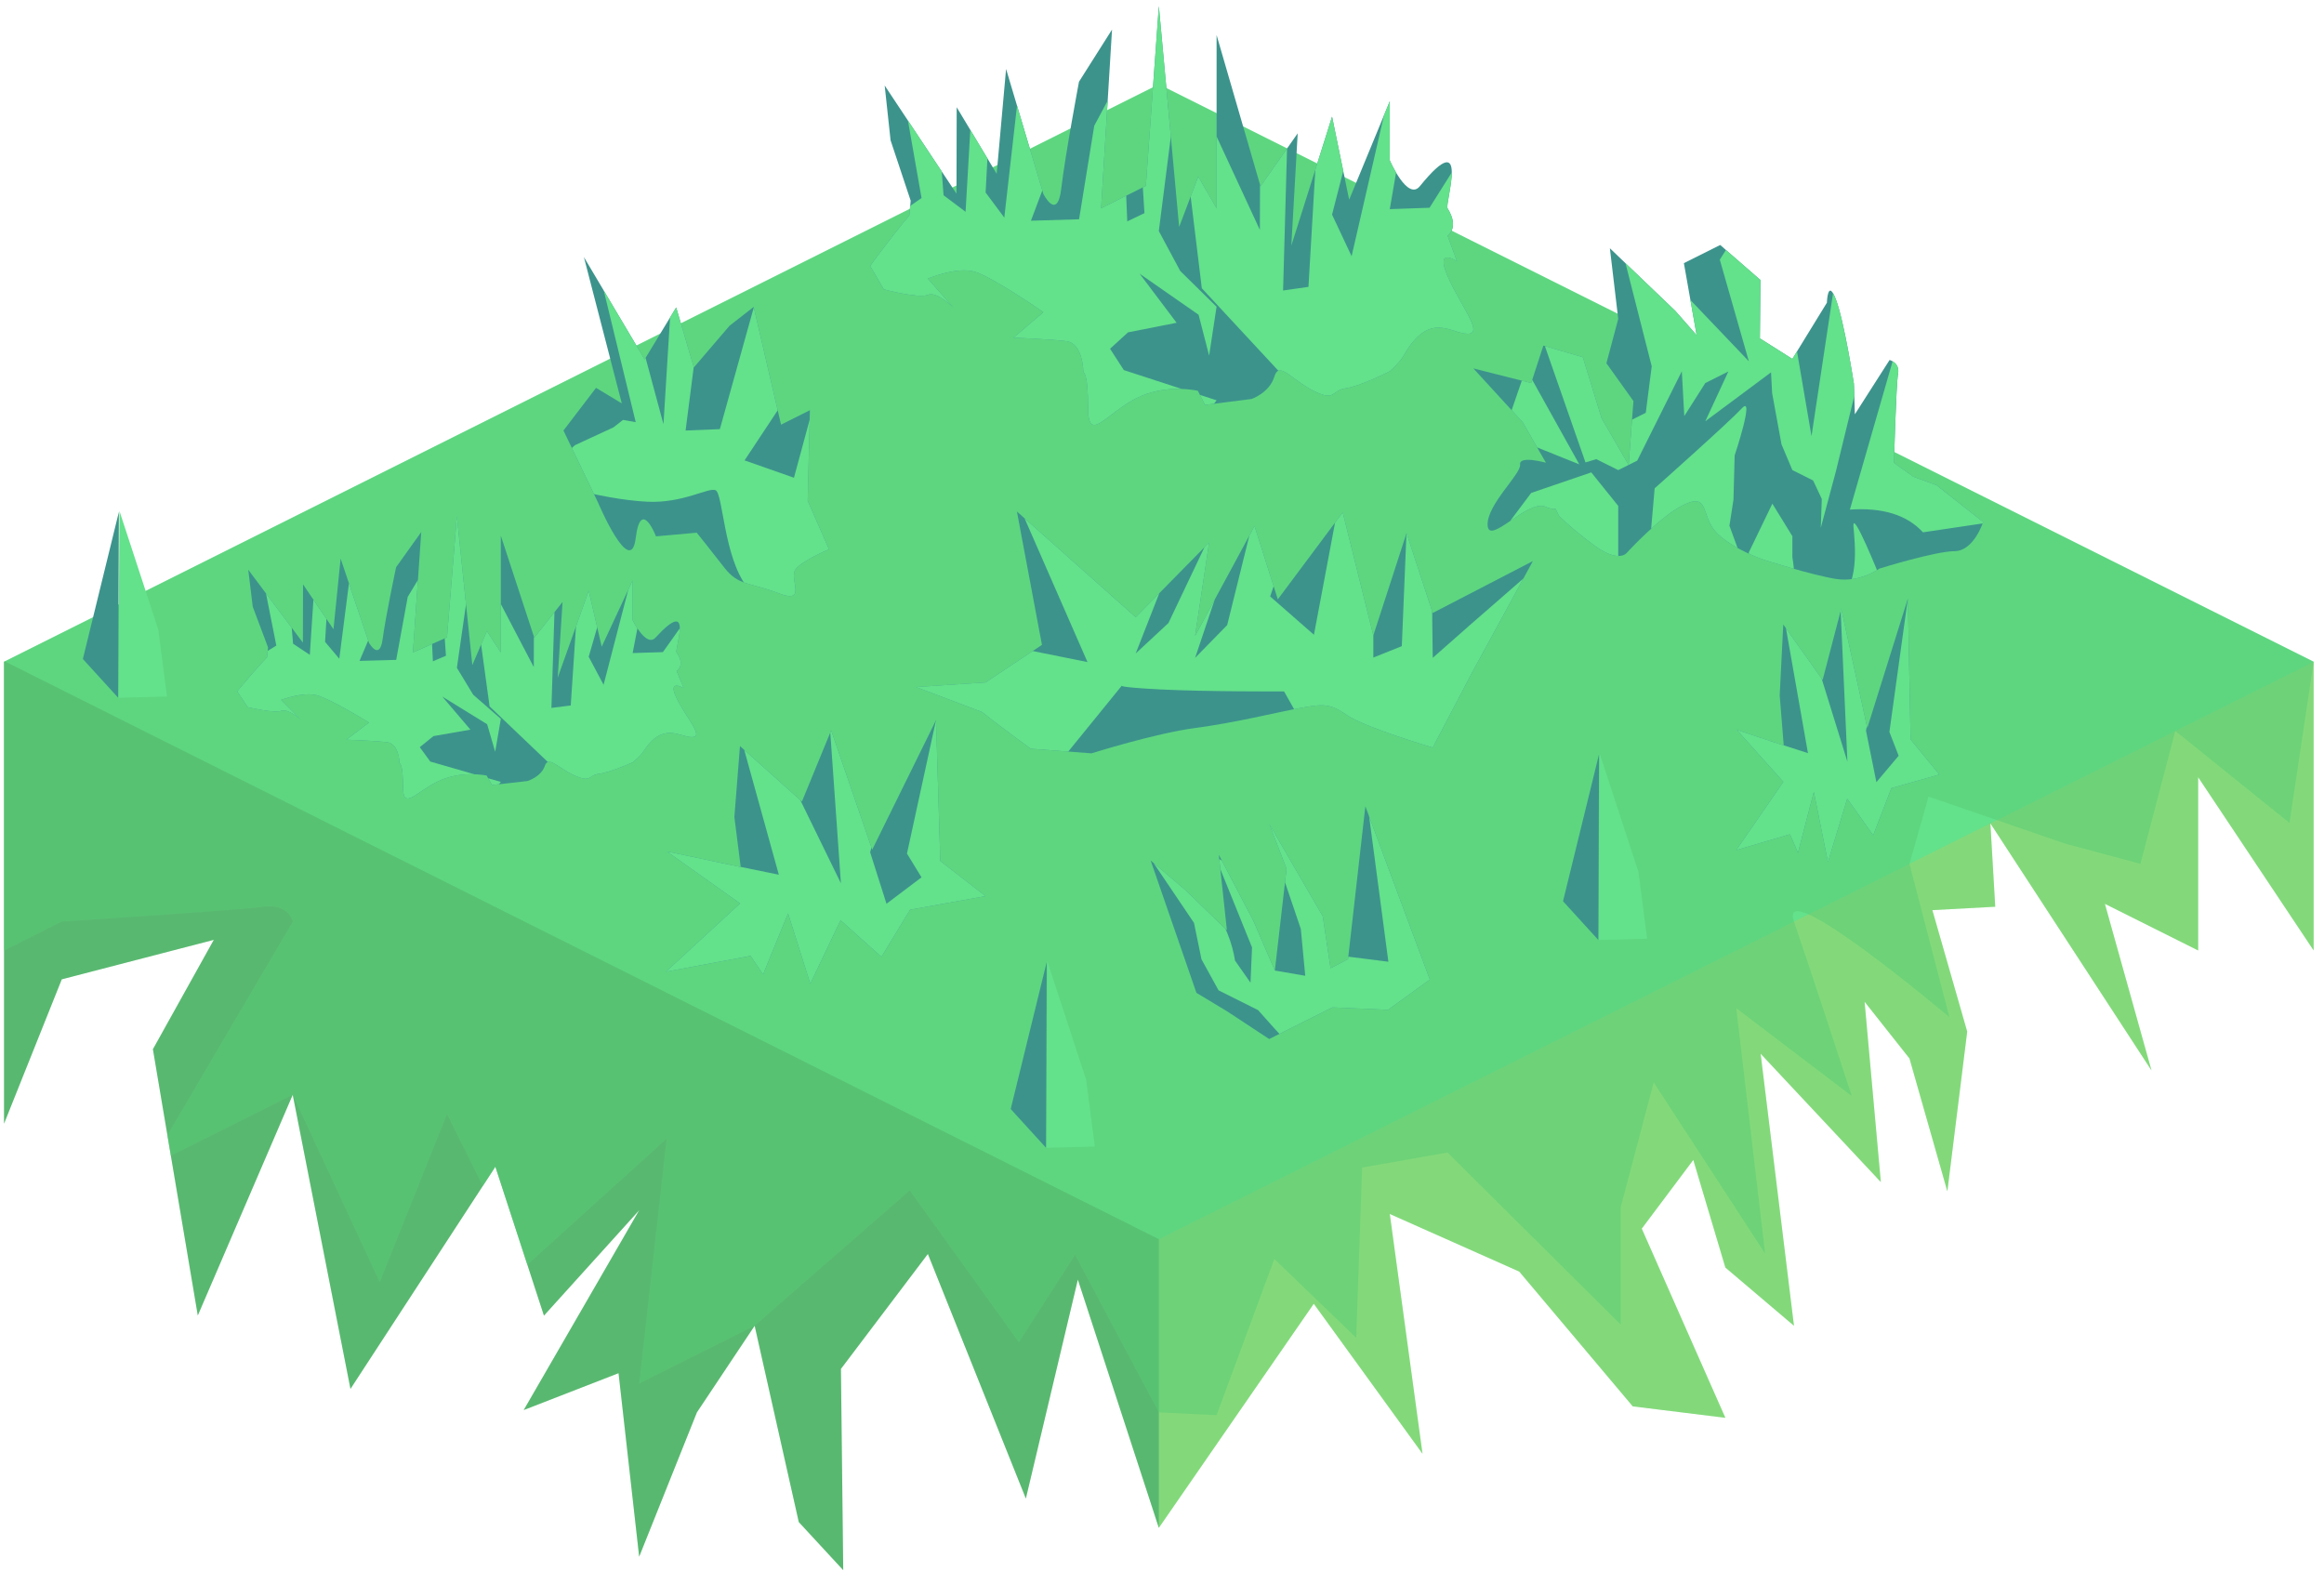 <?xml version="1.0" encoding="UTF-8" standalone="no"?><!DOCTYPE svg PUBLIC "-//W3C//DTD SVG 1.1//EN" "http://www.w3.org/Graphics/SVG/1.1/DTD/svg11.dtd"><svg width="100%" height="100%" viewBox="0 0 216 146" version="1.1" xmlns="http://www.w3.org/2000/svg" xmlns:xlink="http://www.w3.org/1999/xlink" xml:space="preserve" xmlns:serif="http://www.serif.com/" style="fill-rule:evenodd;clip-rule:evenodd;stroke-linejoin:round;stroke-miterlimit:1.414;"><g id="GrassBlank02"><path d="M215.037,61.507l0,26.833l-10.733,-16.1l0,16.1l-8.67,-4.335l4.333,15.489l-14.975,-22.964l0.451,7.746l-5.843,0.316l3.238,11.289l-1.845,14.848l-3.521,-12.352l-4.171,-5.269l1.51,16.757l-11.172,-11.926l3.099,25.284l-6.377,-5.412l-2.981,-10.001l-4.789,6.387l7.77,17.581l-8.606,-1.064l-10.553,-12.528l-12.03,-5.352l3.041,22.285l-10.106,-13.942l-14.401,20.829l-7.526,-23.07l-4.833,20.348l-9.107,-22.734l-8.081,10.682l0.214,18.707l-4.131,-4.471l-4.102,-18.245l-5.366,8.049l-5.367,13.417l-1.917,-17.058l-8.816,3.427l6.34,-10.968l4.393,-7.601l-8.851,9.793l-4.514,-13.843l-13.468,20.654l-5.366,-27.337l-8.824,20.512l-4.172,-24.747l5.66,-10.166l-14.13,3.668l-5.367,13.417l0,-42.933l107.331,-53.666l107.331,53.666Z" style="fill:#64e18b;"/><clipPath id="_clip1"><path d="M215.037,61.507l0,26.833l-10.733,-16.1l0,16.1l-8.67,-4.335l4.333,15.489l-14.975,-22.964l0.451,7.746l-5.843,0.316l3.238,11.289l-1.845,14.848l-3.521,-12.352l-4.171,-5.269l1.51,16.757l-11.172,-11.926l3.099,25.284l-6.377,-5.412l-2.981,-10.001l-4.789,6.387l7.77,17.581l-8.606,-1.064l-10.553,-12.528l-12.03,-5.352l3.041,22.285l-10.106,-13.942l-14.401,20.829l-7.526,-23.07l-4.833,20.348l-9.107,-22.734l-8.081,10.682l0.214,18.707l-4.131,-4.471l-4.102,-18.245l-5.366,8.049l-5.367,13.417l-1.917,-17.058l-8.816,3.427l6.34,-10.968l4.393,-7.601l-8.851,9.793l-4.514,-13.843l-13.468,20.654l-5.366,-27.337l-8.824,20.512l-4.172,-24.747l5.66,-10.166l-14.13,3.668l-5.367,13.417l0,-42.933l107.331,-53.666l107.331,53.666Z"/></clipPath><g clip-path="url(#_clip1)"><path d="M107.706,115.173l0,45.683l-72.924,-1.647l-34.407,-47.118l0,-50.655l107.331,53.737Z" style="fill:#311807;fill-opacity:0.2;"/><path d="M215.037,115.173l0,-53.666l-107.331,53.666l0,53.665l107.331,-53.665Z" style="fill:#febc3b;fill-opacity:0.2;"/><path d="M215.037,61.507l-2.246,14.977l-10.612,-8.547l-3.241,12.353l-6.985,-1.874l-12.71,-4.378l-1.771,6.252l3.708,14.246c0,0 -16.03,-13.515 -14.442,-8.879c1.589,4.636 5.367,16.208 5.367,16.208l-10.733,-8.159l2.682,22.808l-10.352,-15.909l-3.063,11.571l0,10.942l-16.1,-15.995l-7.94,1.396l-0.548,15.826l-7.612,-7.329l-5.366,14.518l-5.367,-0.262l-7.789,-14.628l-5.22,8.124l-10.143,-14.119l-14.414,12.574l-10.733,5.366l2.547,-22.74l-13.28,12.007l-7.128,-14.297l-6.253,15.621l-8.085,-17.424l-13.381,6.691l13.381,-22.79c0,0 -0.374,-1.702 -2.748,-1.374c-2.373,0.328 -18.718,1.374 -18.718,1.374l-5.367,2.683l-0.071,-26.869l107.331,-53.665l107.402,53.701Z" style="fill:#58cc76;fill-opacity:0.5;"/></g><g><path d="M168.583,73.597l1.313,6.538l1.789,-5.901l2.415,3.402l1.694,-4.383l4.459,-1.265l-2.675,-3.262l-0.255,-13.092l-3.769,12.032l-2.424,-11.087l-1.728,6.618l-3.66,-5.156l-0.331,6.595l0.375,4.647l-4.36,-1.445l4.321,4.828l-4.375,6.345l4.996,-1.467l0.74,1.725l1.475,-5.672" style="fill:#3c938c;"/><clipPath id="_clip2"><path d="M168.583,73.597l1.313,6.538l1.789,-5.901l2.415,3.402l1.694,-4.383l4.459,-1.265l-2.675,-3.262l-0.255,-13.092l-3.769,12.032l-2.424,-11.087l-1.728,6.618l-3.66,-5.156l-0.331,6.595l0.375,4.647l-4.36,-1.445l4.321,4.828l-4.375,6.345l4.996,-1.467l0.74,1.725l1.475,-5.672"/></clipPath><g clip-path="url(#_clip2)"><path d="M177.323,55.634l-1.716,12.399l0.859,2.21l-2.068,2.456l-0.967,-4.789l1.31,-7.098l-2.891,-5.153l-0.847,-0.518l0.702,15.655l-2.408,-7.762l-0.908,-5.437l-2.537,0l2.185,12.401l-3.523,-1.131l-2.575,-5.411l-2.152,1.692l1.734,3.069l-0.238,14.207l5.326,-2.552l1.897,3.509l1.776,-1.901l0.609,-2.23l5.376,-1.138l4.771,-6.292l-2.738,-12.75l-0.977,-3.436" style="fill:#64e18b;"/></g><path d="M73.245,84.898l2.066,6.538l2.815,-5.901l3.8,3.402l2.664,-4.383l7.017,-1.265l-4.21,-3.262l-0.4,-13.092l-5.931,12.033l-3.813,-11.087l-2.719,6.617l-5.758,-5.156l-0.521,6.595l0.591,4.647l-6.86,-1.445l6.797,4.828l-6.883,6.345l7.861,-1.467l1.164,1.725l2.32,-5.672" style="fill:#3c938c;"/><clipPath id="_clip3"><path d="M73.245,84.898l2.066,6.538l2.815,-5.901l3.8,3.402l2.664,-4.383l7.017,-1.265l-4.21,-3.262l-0.4,-13.092l-5.931,12.033l-3.813,-11.087l-2.719,6.617l-5.758,-5.156l-0.521,6.595l0.591,4.647l-6.86,-1.445l6.797,4.828l-6.883,6.345l7.861,-1.467l1.164,1.725l2.32,-5.672"/></clipPath><g clip-path="url(#_clip3)"><path d="M86.997,66.935l-2.7,12.399l1.35,2.21l-3.253,2.456l-1.521,-4.788l2.062,-7.098l-4.549,-5.154l-1.333,-0.518l1.105,15.655l-3.789,-7.762l-1.429,-5.437l-3.991,0l3.438,12.401l-5.543,-1.131l-4.051,-5.411l-3.386,1.693l2.728,3.068l-0.375,14.208l8.38,-2.553l2.984,3.509l2.794,-1.901l0.959,-2.23l8.458,-1.138l7.506,-6.292l-4.308,-12.75l-1.536,-3.436" style="fill:#64e18b;"/></g><path d="M55.397,36.048l2.396,1.446l-3.522,-13.597l5.644,9.509l2.932,-4.832l1.644,5.573l3.317,-3.873l2.242,-1.748l2.543,10.944l2.683,-1.343l-0.205,8.401l1.98,4.529c0,0 -2.464,1.014 -3.112,1.868c-0.648,0.855 1.151,3.263 -1.558,2.221c-2.709,-1.041 -3.738,-0.681 -5.063,-2.391c-1.324,-1.709 -2.564,-3.245 -2.564,-3.245l-3.787,0.34c0,0 -1.409,-3.654 -1.883,0.169c-0.474,3.823 -3.505,-3.317 -3.505,-3.317l-3.21,-6.688l3.028,-3.966Z" style="fill:#3c938c;"/><clipPath id="_clip4"><path d="M55.397,36.048l2.396,1.446l-3.522,-13.597l5.644,9.509l2.932,-4.832l1.644,5.573l3.317,-3.873l2.242,-1.748l2.543,10.944l2.683,-1.343l-0.205,8.401l1.98,4.529c0,0 -2.464,1.014 -3.112,1.868c-0.648,0.855 1.151,3.263 -1.558,2.221c-2.709,-1.041 -3.738,-0.681 -5.063,-2.391c-1.324,-1.709 -2.564,-3.245 -2.564,-3.245l-3.787,0.34c0,0 -1.409,-3.654 -1.883,0.169c-0.474,3.823 -3.505,-3.317 -3.505,-3.317l-3.21,-6.688l3.028,-3.966Z"/></clipPath><g clip-path="url(#_clip4)"><path d="M76.109,35.85l-2.316,8.553l-4.591,-1.613l4.449,-6.72l-3.344,-8.383l-3.401,12.198l-3.185,0.13l0.768,-5.994l-2.002,-7.892l-0.822,13.299l-1.759,-6.524l-1.411,-3.662l-3.319,-6.103l3.91,16.099l-1.182,-0.207l-0.887,0.69l-3.573,1.653l-3.53,3.147c0,0 5.698,1.884 10.227,2.11c3.358,0.168 5.756,-1.379 6.378,-1.061c0.678,0.346 0.748,6.145 2.884,8.954c2.478,3.26 7.01,3.564 7.01,3.564l2.01,-9.805l-2.314,-12.433" style="fill:#64e18b;"/></g><g><path d="M97.343,89.335l3.608,11.009l0.809,6.221l-4.537,0.118l0.12,-17.348Z" style="fill:#64e18b;"/><path d="M93.938,103.078l3.285,3.605l0.062,-17.267l-3.347,13.662Z" style="fill:#3c938c;"/></g><g><path d="M11.107,47.507l3.607,11.009l0.81,6.221l-4.538,0.118l0.121,-17.348Z" style="fill:#64e18b;"/><path d="M7.701,61.25l3.285,3.605l0.062,-17.267l-3.347,13.662Z" style="fill:#3c938c;"/></g><g><path d="M148.677,70.022l3.608,11.009l0.81,6.221l-4.538,0.118l0.12,-17.348Z" style="fill:#64e18b;"/><path d="M145.272,83.765l3.285,3.605l0.062,-17.267l-3.347,13.662Z" style="fill:#3c938c;"/></g><path d="M126.9,74.934l5.997,16.111l-3.885,2.813l-5.17,-0.226l-5.88,2.94l-3.93,-2.587l-2.832,-1.705l-4.256,-12.303l3.198,2.718l3.89,3.764l-0.755,-7.018l3.215,6.136l1.997,4.629l1.087,-9.457l-1.611,-4.175l4.981,8.591l0.72,4.822l1.623,-0.837l1.611,-14.216Z" style="fill:#3c938c;"/><clipPath id="_clip5"><path d="M126.9,74.934l5.997,16.111l-3.885,2.813l-5.17,-0.226l-5.88,2.94l-3.93,-2.587l-2.832,-1.705l-4.256,-12.303l3.198,2.718l3.89,3.764l-0.755,-7.018l3.215,6.136l1.997,4.629l1.087,-9.457l-1.611,-4.175l4.981,8.591l0.72,4.822l1.623,-0.837l1.611,-14.216Z"/></clipPath><g clip-path="url(#_clip5)"><path d="M126.825,72.668l2.215,16.719l-4.386,-0.555l-1.708,-12.781l-5.428,0.299l3.384,9.991l0.412,4.351l-2.825,-0.486l-1.571,-8.128l-3.97,-2.472l3.42,8.452l-0.141,3.279l-1.44,-2.056c-0.256,-1.668 -0.941,-3.371 -2.055,-5.11l-6.623,-5.602l4.865,7.207l0.695,3.383l1.588,2.888l3.669,1.834l1.563,1.75c0,0 2.531,2.882 3.824,2.999c1.294,0.118 7.056,-0.059 8.409,-0.588c1.352,-0.529 6.611,-3.888 6.611,-3.888l-3.184,-11.778l-7.324,-9.708Z" style="fill:#64e18b;"/></g><path d="M113.073,3.256l4.083,14.059l3.456,-4.922l-0.592,10.437l3.786,-11.987l1.589,7.719l3.777,-9.153l0,5.495c0,0 1.648,3.813 2.794,2.403c4.748,-5.841 2.307,1.622 2.573,2.049c1.143,1.835 0,2.542 0,2.542l0.878,2.386c0,0 -2.062,-1.387 -0.878,1.361c1.184,2.748 3.425,5.385 1.868,5.378c-1.558,-0.007 -3.543,-2.188 -5.941,2.024c-0.363,0.637 -1.294,1.466 -1.294,1.466c0,0 -2.767,1.4 -4.103,1.574c-1.336,0.175 -0.902,1.292 -2.993,0.234c-2.09,-1.059 -3.185,-2.807 -3.637,-1.308c-0.451,1.498 -2.111,2.07 -2.111,2.07l-4.335,0.552l-0.656,-1.311c0,0 -3.011,-0.723 -5.799,0.731c-2.788,1.455 -4.411,4.202 -4.411,0.83c0,-3.372 -0.435,-3.253 -0.435,-3.253c0,0 0.004,-2.729 -1.592,-2.923c-1.595,-0.194 -4.902,-0.324 -4.902,-0.324l2.775,-2.368c0,0 -4.739,-3.296 -6.413,-3.771c-1.673,-0.475 -4.32,0.649 -4.32,0.649l2.362,2.692c0,0 -1.512,-1.544 -2.362,-1.181c-0.85,0.362 -4.098,-0.512 -4.098,-0.512l-1.269,-2.171c0,0 0.395,-0.577 1.644,-2.2c1.249,-1.624 1.998,-2.498 1.998,-2.498l0.125,-1.374l-1.868,-5.611l-0.548,-5.092l6.675,10.054l0.018,-8.034l3.717,6.185l0.874,-9.742l3.465,11.615c0,0 1.302,2.581 1.666,-0.52c0.364,-3.102 1.646,-9.911 1.646,-9.911l3.07,-4.846l-1.015,16.607l4.157,-2.079l1.209,-16.704l1.887,20.523l1.775,-4.693l1.705,2.953l0,-16.1Z" style="fill:#3c938c;"/><clipPath id="_clip6"><path d="M113.073,3.256l4.083,14.059l3.456,-4.922l-0.592,10.437l3.786,-11.987l1.589,7.719l3.777,-9.153l0,5.495c0,0 1.648,3.813 2.794,2.403c4.748,-5.841 2.307,1.622 2.573,2.049c1.143,1.835 0,2.542 0,2.542l0.878,2.386c0,0 -2.062,-1.387 -0.878,1.361c1.184,2.748 3.425,5.385 1.868,5.378c-1.558,-0.007 -3.543,-2.188 -5.941,2.024c-0.363,0.637 -1.294,1.466 -1.294,1.466c0,0 -2.767,1.4 -4.103,1.574c-1.336,0.175 -0.902,1.292 -2.993,0.234c-2.09,-1.059 -3.185,-2.807 -3.637,-1.308c-0.451,1.498 -2.111,2.07 -2.111,2.07l-4.335,0.552l-0.656,-1.311c0,0 -3.011,-0.723 -5.799,0.731c-2.788,1.455 -4.411,4.202 -4.411,0.83c0,-3.372 -0.435,-3.253 -0.435,-3.253c0,0 0.004,-2.729 -1.592,-2.923c-1.595,-0.194 -4.902,-0.324 -4.902,-0.324l2.775,-2.368c0,0 -4.739,-3.296 -6.413,-3.771c-1.673,-0.475 -4.32,0.649 -4.32,0.649l2.362,2.692c0,0 -1.512,-1.544 -2.362,-1.181c-0.85,0.362 -4.098,-0.512 -4.098,-0.512l-1.269,-2.171c0,0 0.395,-0.577 1.644,-2.2c1.249,-1.624 1.998,-2.498 1.998,-2.498l0.125,-1.374l-1.868,-5.611l-0.548,-5.092l6.675,10.054l0.018,-8.034l3.717,6.185l0.874,-9.742l3.465,11.615c0,0 1.302,2.581 1.666,-0.52c0.364,-3.102 1.646,-9.911 1.646,-9.911l3.07,-4.846l-1.015,16.607l4.157,-2.079l1.209,-16.704l1.887,20.523l1.775,-4.693l1.705,2.953l0,-16.1Z"/></clipPath><g clip-path="url(#_clip6)"><path d="M136.982,12.768l-4.115,6.541l-3.695,0.128l1.776,-10.36l-1.776,-0.703l-3.549,15.44l-1.817,-3.866l2.41,-9.4l-3.58,-1.34l-1.024,17.455l-2.358,0.336l0.422,-15.074l-2.54,-2.848l-0.039,12.291l-8.211,-17.726l2.814,23.149l12.106,13.045l14.931,-7.648l-1.755,-19.42Z" style="fill:#64e18b;"/><path d="M104.196,7.022l-2.494,4.669l-1.41,8.689l-4.473,0.135l1.154,-3.069l1.34,-9.145l-3.325,-2.558l-1.645,14.481l-1.736,-2.33l0.505,-9.524l-1.765,0.883l-0.603,10.431l-2.047,-1.535l-0.907,-11.934l-2.801,2.726l1.662,9.464l-2.794,1.943l-8.514,6.476c0,0 11.062,5.503 12.56,6.28c1.498,0.776 8.852,7.427 8.852,7.427l13.172,2.364l4.146,-5.689l-8.618,-2.808l-1.282,-1.981l1.669,-1.526l4.516,-0.891l-3.435,-4.561l5.478,3.815l0.98,3.795l0.692,-4.54l-3.378,-3.325l-1.989,-3.709l1.67,-13.11l0.463,-8.858l-2.694,0.786l-1.25,11.919l0.475,7.6l-1.596,0.762l-0.578,-13.552Z" style="fill:#64e18b;"/></g><path d="M46.549,49.791l3.107,9.476l2.63,-3.318l-0.451,7.036l2.881,-8.08l1.209,5.203l2.875,-6.17l0,3.704c0,0 1.254,2.571 2.126,1.62c3.613,-3.938 1.755,1.093 1.958,1.381c0.87,1.237 0,1.714 0,1.714l0.668,1.608c0,0 -1.569,-0.935 -0.668,0.917c0.901,1.853 2.607,3.63 1.421,3.626c-1.185,-0.005 -2.695,-1.475 -4.521,1.364c-0.276,0.429 -0.984,0.988 -0.984,0.988c0,0 -2.106,0.944 -3.122,1.061c-1.017,0.118 -0.687,0.871 -2.278,0.158c-1.59,-0.714 -2.424,-1.892 -2.767,-0.882c-0.344,1.01 -1.607,1.396 -1.607,1.396l-3.299,0.372l-0.499,-0.884c0,0 -2.291,-0.488 -4.413,0.493c-2.121,0.98 -3.357,2.832 -3.357,0.559c0,-2.273 -0.33,-2.193 -0.33,-2.193c0,0 0.002,-1.84 -1.212,-1.97c-1.214,-0.131 -3.731,-0.219 -3.731,-0.219l2.112,-1.595c0,0 -3.606,-2.223 -4.879,-2.543c-1.274,-0.32 -3.288,0.438 -3.288,0.438l1.797,1.815c0,0 -1.15,-1.041 -1.797,-0.797c-0.647,0.245 -3.118,-0.345 -3.118,-0.345l-0.966,-1.463c0,0 0.3,-0.389 1.251,-1.483c0.95,-1.095 1.52,-1.684 1.52,-1.684l0.095,-0.926l-1.422,-3.782l-0.416,-3.433l5.079,6.778l0.014,-5.416l2.828,4.169l0.665,-6.567l2.637,7.83c0,0 0.991,1.74 1.268,-0.351c0.277,-2.091 1.252,-6.68 1.252,-6.68l2.337,-3.267l-0.773,11.194l3.164,-1.401l0.92,-11.26l1.436,13.834l1.351,-3.164l1.297,1.991l0,-10.852Z" style="fill:#3c938c;"/><clipPath id="_clip7"><path d="M46.549,49.791l3.107,9.476l2.63,-3.318l-0.451,7.036l2.881,-8.08l1.209,5.203l2.875,-6.17l0,3.704c0,0 1.254,2.571 2.126,1.62c3.613,-3.938 1.755,1.093 1.958,1.381c0.87,1.237 0,1.714 0,1.714l0.668,1.608c0,0 -1.569,-0.935 -0.668,0.917c0.901,1.853 2.607,3.63 1.421,3.626c-1.185,-0.005 -2.695,-1.475 -4.521,1.364c-0.276,0.429 -0.984,0.988 -0.984,0.988c0,0 -2.106,0.944 -3.122,1.061c-1.017,0.118 -0.687,0.871 -2.278,0.158c-1.59,-0.714 -2.424,-1.892 -2.767,-0.882c-0.344,1.01 -1.607,1.396 -1.607,1.396l-3.299,0.372l-0.499,-0.884c0,0 -2.291,-0.488 -4.413,0.493c-2.121,0.98 -3.357,2.832 -3.357,0.559c0,-2.273 -0.33,-2.193 -0.33,-2.193c0,0 0.002,-1.84 -1.212,-1.97c-1.214,-0.131 -3.731,-0.219 -3.731,-0.219l2.112,-1.595c0,0 -3.606,-2.223 -4.879,-2.543c-1.274,-0.32 -3.288,0.438 -3.288,0.438l1.797,1.815c0,0 -1.15,-1.041 -1.797,-0.797c-0.647,0.245 -3.118,-0.345 -3.118,-0.345l-0.966,-1.463c0,0 0.3,-0.389 1.251,-1.483c0.95,-1.095 1.52,-1.684 1.52,-1.684l0.095,-0.926l-1.422,-3.782l-0.416,-3.433l5.079,6.778l0.014,-5.416l2.828,4.169l0.665,-6.567l2.637,7.83c0,0 0.991,1.74 1.268,-0.351c0.277,-2.091 1.252,-6.68 1.252,-6.68l2.337,-3.267l-0.773,11.194l3.164,-1.401l0.92,-11.26l1.436,13.834l1.351,-3.164l1.297,1.991l0,-10.852Z"/></clipPath><g clip-path="url(#_clip7)"><path d="M64.743,56.202l-3.132,4.409l-2.811,0.087l1.352,-6.984l-1.352,-0.474l-2.701,10.408l-1.383,-2.606l1.835,-6.336l-2.725,-0.904l-0.779,11.766l-1.795,0.227l0.322,-10.161l-1.934,-1.92l-0.029,8.285l-6.248,-11.949l2.141,15.605l9.212,8.793l11.363,-5.155l-1.336,-13.091Z" style="fill:#64e18b;"/><path d="M39.794,52.329l-1.898,3.147l-1.073,5.857l-3.404,0.092l0.878,-2.07l1.02,-6.164l-2.531,-1.724l-1.251,9.761l-1.321,-1.571l0.384,-6.419l-1.343,0.595l-0.459,7.031l-1.557,-1.034l-0.69,-8.045l-2.132,1.837l1.265,6.38l-2.126,1.31l-6.479,4.365c0,0 8.417,3.71 9.557,4.233c1.14,0.524 6.736,5.007 6.736,5.007l10.024,1.593l3.155,-3.835l-6.558,-1.892l-0.976,-1.336l1.27,-1.029l3.437,-0.6l-2.614,-3.074l4.169,2.571l0.746,2.558l0.526,-3.06l-2.57,-2.242l-1.514,-2.5l1.27,-8.837l0.353,-5.971l-2.05,0.53l-0.951,8.034l0.361,5.123l-1.214,0.514l-0.44,-9.135Z" style="fill:#64e18b;"/></g><path d="M150.404,29.643l-0.777,-6.569l6.087,5.826l1.977,2.253l-1.185,-6.695l3.376,-1.688l3.738,3.255l-0.051,5.426l3.02,1.909l3.208,-5.224c0,0 0.07,-2.31 0.839,-0.301c0.768,2.009 1.672,7.835 1.672,7.835l0.089,2.836l3.226,-5.046c0,0 0.975,0.243 0.789,1.277c-0.186,1.034 -0.379,8.282 -0.379,8.282l1.8,1.29l2.149,0.782l4.337,3.422c0,0 -0.849,2.703 -2.663,2.715c-1.814,0.012 -6.974,1.619 -6.974,1.619c0,0 -1.802,1.324 -4.046,0.963c-2.245,-0.36 -6.665,-1.767 -6.665,-1.767c0,0 -2.712,-0.904 -4.319,-2.41c-1.608,-1.507 -0.717,-3.791 -2.97,-2.8c-2.254,0.992 -5.492,4.561 -5.492,4.561c0,0 -0.758,1.008 -3.129,-0.779c-2.372,-1.786 -3.175,-2.69 -3.175,-2.69l-0.589,-1.177c0,0 0.958,1.013 -0.683,0.341c-1.642,-0.671 -5.24,3.649 -5.349,1.74c-0.11,-1.908 3.129,-4.77 3.016,-5.649c-0.112,-0.88 2.402,-0.171 2.402,-0.171l-2.149,-3.75l-4.595,-5.017l5.372,1.36l1.134,-3.48l3.671,1.078l1.742,5.675l2.511,4.337l0.448,-5.935l-2.512,-3.515l1.099,-4.119Z" style="fill:#3c938c;"/><clipPath id="_clip8"><path d="M150.404,29.643l-0.777,-6.569l6.087,5.826l1.977,2.253l-1.185,-6.695l3.376,-1.688l3.738,3.255l-0.051,5.426l3.02,1.909l3.208,-5.224c0,0 0.07,-2.31 0.839,-0.301c0.768,2.009 1.672,7.835 1.672,7.835l0.089,2.836l3.226,-5.046c0,0 0.975,0.243 0.789,1.277c-0.186,1.034 -0.379,8.282 -0.379,8.282l1.8,1.29l2.149,0.782l4.337,3.422c0,0 -0.849,2.703 -2.663,2.715c-1.814,0.012 -6.974,1.619 -6.974,1.619c0,0 -1.802,1.324 -4.046,0.963c-2.245,-0.36 -6.665,-1.767 -6.665,-1.767c0,0 -2.712,-0.904 -4.319,-2.41c-1.608,-1.507 -0.717,-3.791 -2.97,-2.8c-2.254,0.992 -5.492,4.561 -5.492,4.561c0,0 -0.758,1.008 -3.129,-0.779c-2.372,-1.786 -3.175,-2.69 -3.175,-2.69l-0.589,-1.177c0,0 0.958,1.013 -0.683,0.341c-1.642,-0.671 -5.24,3.649 -5.349,1.74c-0.11,-1.908 3.129,-4.77 3.016,-5.649c-0.112,-0.88 2.402,-0.171 2.402,-0.171l-2.149,-3.75l-4.595,-5.017l5.372,1.36l1.134,-3.48l3.671,1.078l1.742,5.675l2.511,4.337l0.448,-5.935l-2.512,-3.515l1.099,-4.119Z"/></clipPath><g clip-path="url(#_clip8)"><path d="M176.261,32.345l-4.326,15.019c3.04,-0.207 5.307,0.493 6.793,2.112l5.792,-0.862l-1.745,5.338l-8.093,-0.402c0,0 -2.556,-6.391 -2.415,-4.602c0.142,1.79 0.613,5.406 -1.631,7.314c-2.245,1.909 -4.543,0.75 -4.047,-0.429c0.496,-1.178 0,-4.046 0,-4.046l0,-1.953l-1.86,-3.023l-2.186,4.529l0,2.47l-1.803,-4.948l0.375,-2.43l0.109,-4.101c0,0 1.911,-5.72 0.672,-4.382c-1.24,1.337 -8.107,7.438 -8.107,7.438l-0.429,4.922l-2.956,4.647l0,-7.935l-2.505,-3.114l-5.588,1.909l-4.959,6.629l-1.011,-1.719l1.924,-6.116l3.563,-10.354l4.956,8.901l1.58,-0.482l2.04,1.019l1.768,-0.884l4.142,-8.3l0.23,4.162l1.953,-3.07l2.142,-1.071l-2.142,4.622l6.108,-4.544l0.103,1.933l0.87,4.753l1.011,2.399l1.928,0.964l0.806,1.716l-0.094,2.687l1.407,-5.254l1.718,-7.041l1.26,-3.306l-2.978,-7.974l-2.268,15.051l-1.779,-10.392l-1.011,-4.419l-3.794,-4.666l-1.94,3.076l2.699,9.443l-7.372,-7.732l-2.049,-2.231l-2.718,-1.808l3.112,12.238l-0.552,4.322l-2.56,1.28l0,-2.411l-4.047,-6.796l-2.76,1.757l3.764,10.783l-0.577,0.176l-19.861,-7.954l17.918,29.988l44.627,-1.964l1.399,-12.489l-14.606,-18.393Z" style="fill:#64e18b;"/></g><path d="M96.842,59.937l-2.328,-12.397l11.043,9.822l6.821,-6.933l-1.3,8.666l5.522,-10.207l2.165,6.817l6.032,-8.084l2.845,11.437l3.086,-9.507l2.436,7.421l9.309,-4.825l-5.657,10.376l-3.652,6.961c0,0 -6.342,-1.878 -7.955,-3.004c-1.613,-1.126 -2.271,-1.061 -4.428,-0.66c-2.157,0.401 -6.031,1.364 -9.703,1.845c-3.672,0.482 -9.628,2.354 -9.628,2.354l-5.645,-0.428c0,0 2.677,1.926 0,0c-2.677,-1.926 -4.553,-3.424 -4.553,-3.424l-6.119,-2.311l6.466,-0.428l5.243,-3.491Z" style="fill:#3c938c;"/><clipPath id="_clip9"><path d="M96.842,59.937l-2.328,-12.397l11.043,9.822l6.821,-6.933l-1.3,8.666l5.522,-10.207l2.165,6.817l6.032,-8.084l2.845,11.437l3.086,-9.507l2.436,7.421l9.309,-4.825l-5.657,10.376l-3.652,6.961c0,0 -6.342,-1.878 -7.955,-3.004c-1.613,-1.126 -2.271,-1.061 -4.428,-0.66c-2.157,0.401 -6.031,1.364 -9.703,1.845c-3.672,0.482 -9.628,2.354 -9.628,2.354l-5.645,-0.428c0,0 2.677,1.926 0,0c-2.677,-1.926 -4.553,-3.424 -4.553,-3.424l-6.119,-2.311l6.466,-0.428l5.243,-3.491Z"/></clipPath><g clip-path="url(#_clip9)"><path d="M144.206,51.488l-7.731,6.735l-3.311,2.92c0,0 -0.121,-6.863 0,-6.863c0.121,0 -2.368,-6.543 -2.368,-6.543l-0.507,12.32l-2.647,1.06l0,-7.414l-2.965,-8.277l-2.556,13.573l-4.07,-3.564l2.53,-7.385l-3.981,-0.221l-2.542,10.269l-2.98,3.045l3.215,-9.555l-1.58,-2.339l-4.116,8.66l-3.04,2.823l3.417,-8.725l-14.46,-5.461l6.56,14.989l-8.555,-1.724l-16.218,3.906l9.31,8.661l11.489,0.168l7.179,-8.835c0,0 -0.665,0.149 3.526,0.366c4.19,0.218 11.54,0.188 11.54,0.188l0.977,1.728l8.344,5.19l13.426,-0.9l2.114,-18.795Z" style="fill:#64e18b;"/></g></g></g></svg>